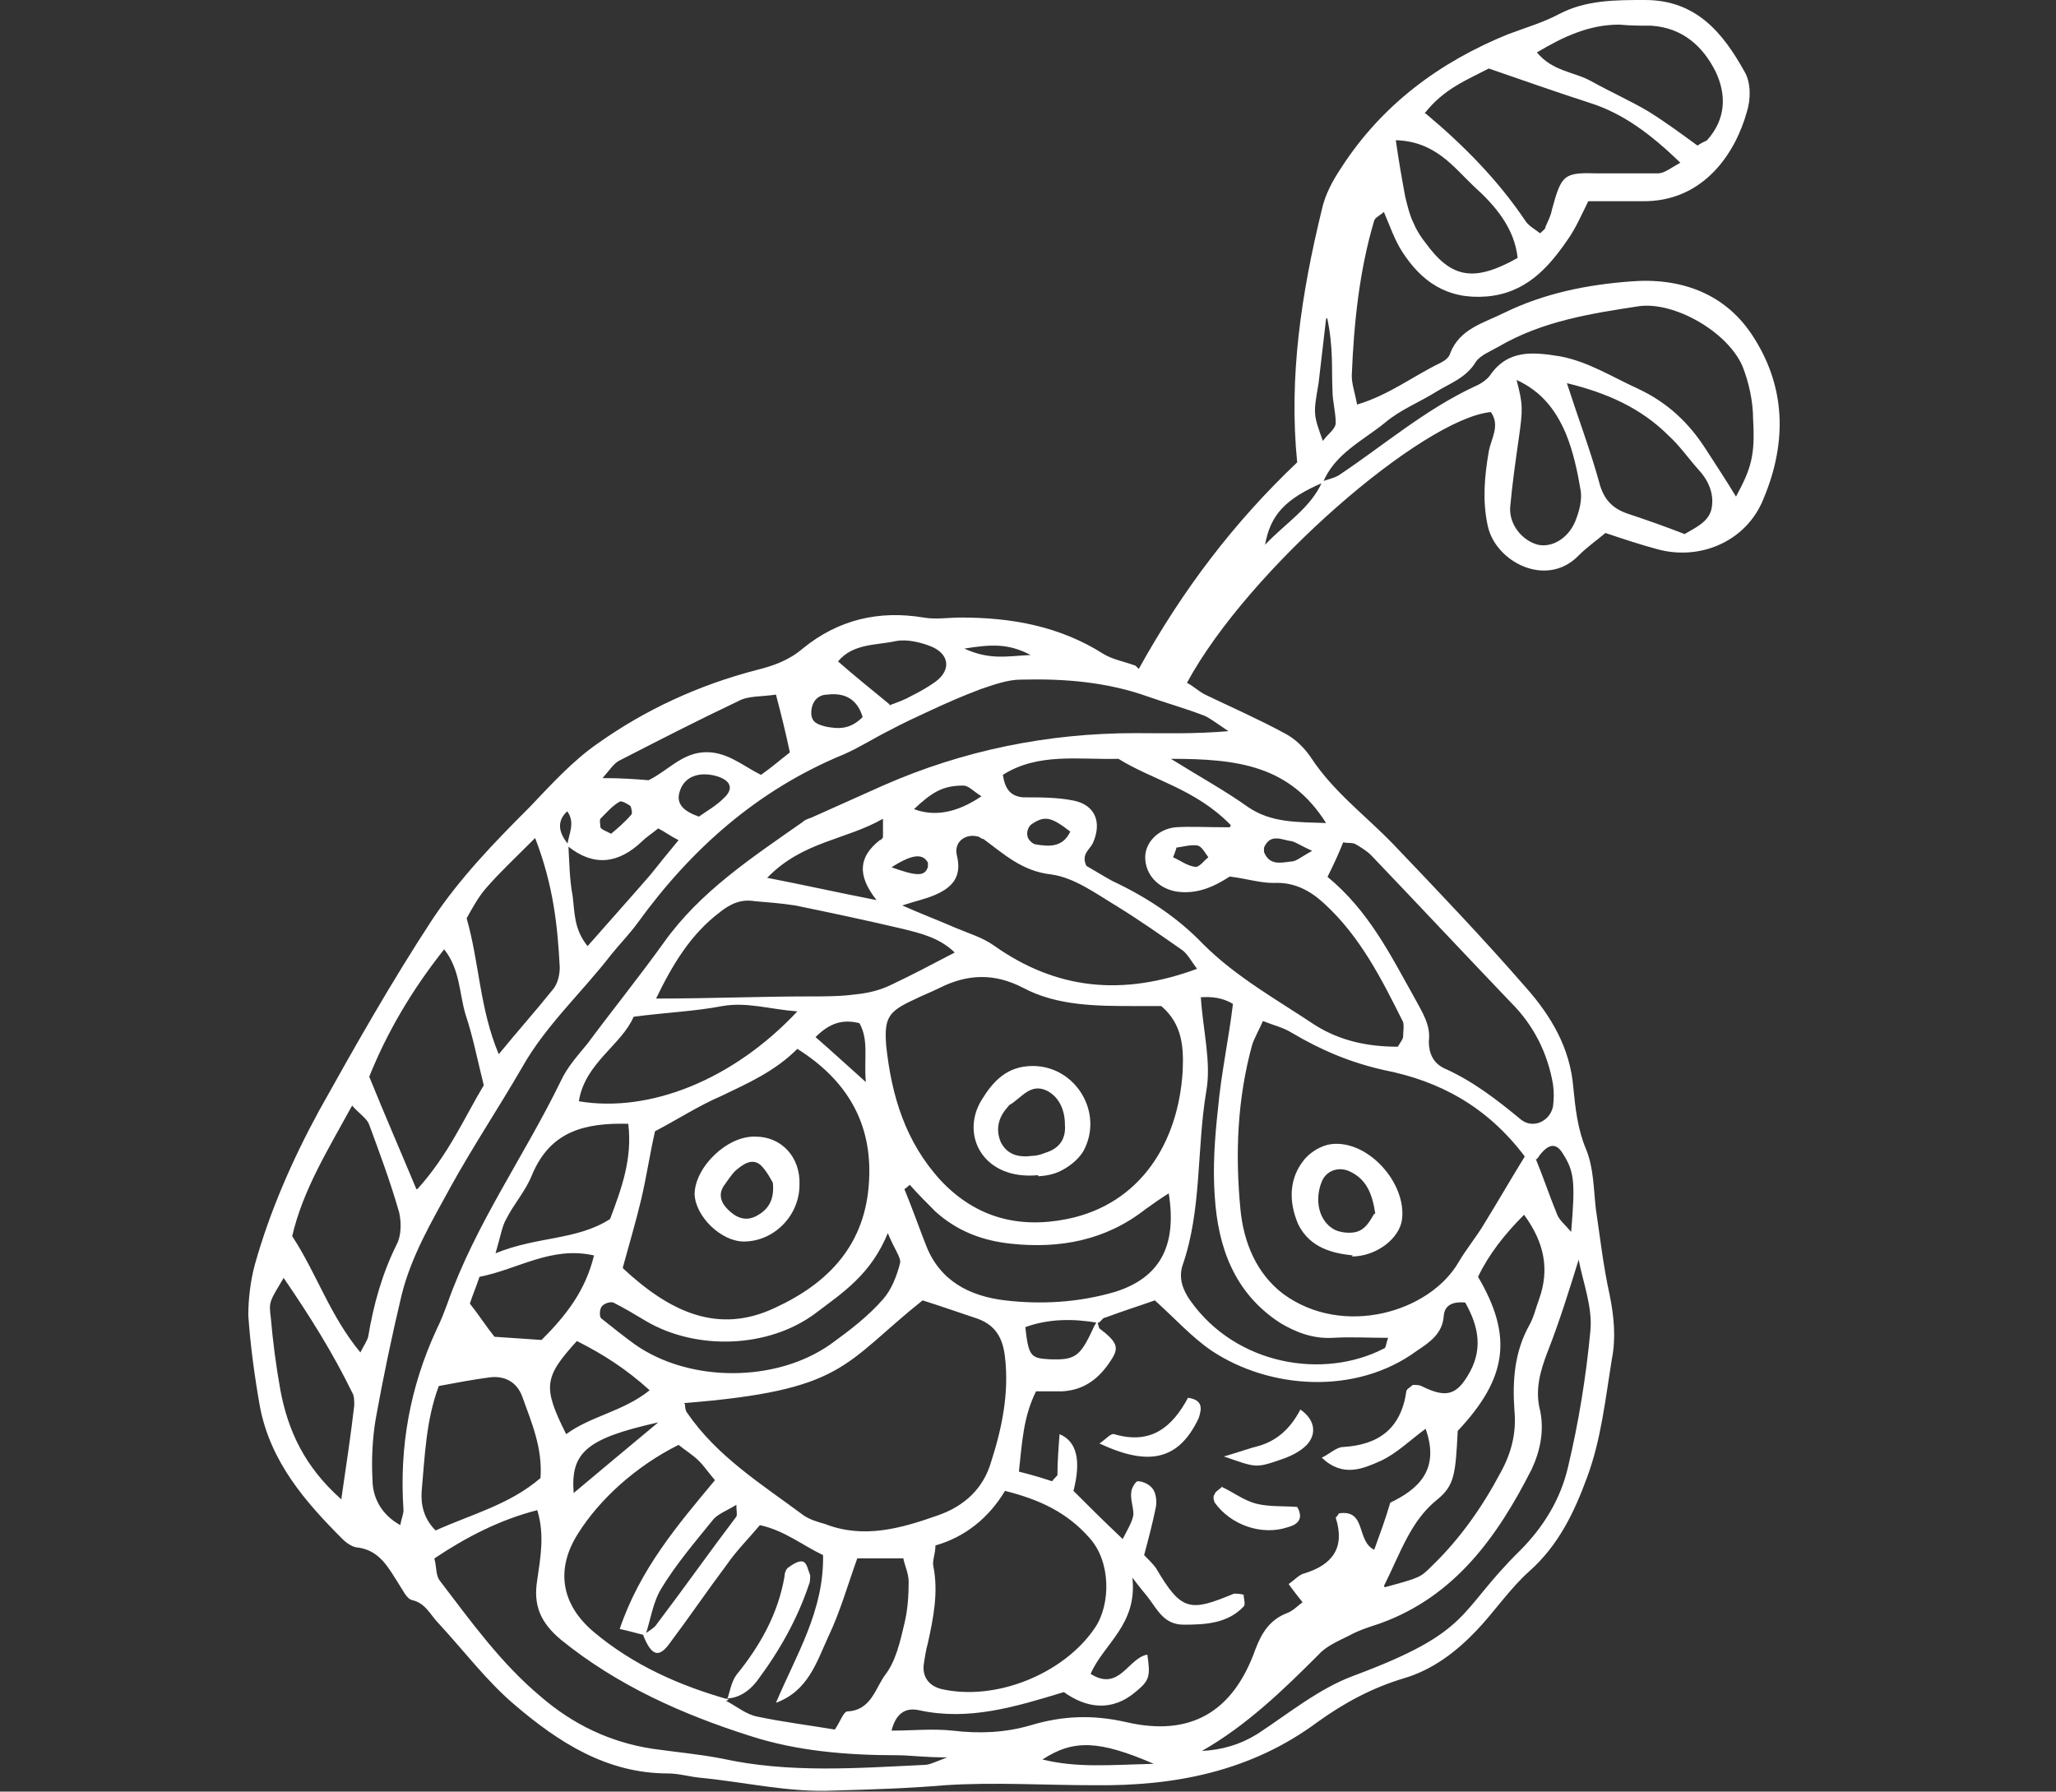 <?xml version="1.0" encoding="UTF-8"?>
<svg id="Capa_1" data-name="Capa 1" xmlns="http://www.w3.org/2000/svg" viewBox="0 0 19.21 16.74">
  <rect x="0" y="0" width="19.21" height="16.74" fill="#333333" stroke="none"/>
  <defs>
    <style>
      .cls-1 {
        fill: #fff;
      }
    </style>
  </defs>
  <path class="cls-1" d="M10.64,6.25c.41-.74,.89-1.37,1.48-1.93-.08-.8,.04-1.58,.23-2.36,.03-.14,.1-.27,.18-.39,.38-.59,.92-.99,1.56-1.25,.16-.06,.33-.11,.48-.19C14.82,0,15.09,0,15.37,0c.48,0,.73,.31,.93,.67,.06,.1,.06,.26,.02,.38-.1,.36-.39,.84-.98,.83-.16,0-.32,0-.5,0-.06,.12-.12,.26-.2,.37-.18,.26-.39,.49-.75,.52-.37,.03-.61-.14-.79-.42-.07-.11-.11-.23-.17-.37-.03,.03-.08,.05-.09,.08-.14,.47-.19,.96-.21,1.45,0,.08,.03,.16,.05,.27,.3-.09,.53-.27,.78-.39,.04-.02,.08-.05,.09-.09,.09-.23,.31-.28,.51-.38,.37-.18,.77-.26,1.17-.29,.47-.04,.9,.11,1.16,.53,.31,.49,.3,1.02,.07,1.54-.17,.37-.59,.54-.98,.43-.15-.04-.3-.09-.48-.15-.07,.06-.17,.13-.25,.21-.3,.31-.78,.06-.85-.28-.05-.23-.03-.46,.01-.69,.02-.12,.11-.24,.02-.37-.63,.06-2.26,1.46-2.84,2.53,.06,.03,.11,.08,.17,.11,.25,.12,.5,.23,.74,.36,.1,.05,.19,.14,.25,.23,.21,.32,.51,.54,.77,.81,.42,.44,.84,.88,1.24,1.34,.23,.26,.41,.56,.44,.93,.02,.2,.04,.39,.12,.58,.07,.17,.07,.37,.09,.55,.04,.27,.07,.54,.13,.81,.04,.2,.06,.4,.02,.6-.06,.37-.1,.75-.23,1.1-.12,.33-.27,.64-.54,.88-.18,.16-.32,.37-.49,.55-.19,.2-.41,.37-.68,.45-.3,.09-.56,.23-.81,.41-.62,.46-1.33,.6-2.09,.59-.46,0-.93-.03-1.39,0-.35,.03-.69,.04-1.04,.05-.42,.02-.83-.08-1.25-.12-.1-.01-.2-.04-.3-.04-.57,0-1.02-.29-1.43-.64-.26-.22-.47-.5-.71-.76-.08-.08-.12-.19-.25-.22-.05-.01-.09-.1-.13-.16-.09-.14-.17-.3-.37-.33-.05,0-.11-.04-.15-.08-.35-.35-.67-.72-.77-1.23-.05-.28-.09-.57-.11-.86,0-.15,.02-.32,.06-.47,.14-.5,.35-.98,.6-1.44,.34-.61,.68-1.21,1.06-1.79,.26-.39,.58-.72,.91-1.05,.2-.21,.4-.43,.63-.59,.45-.32,.95-.55,1.49-.69,.16-.04,.3-.09,.43-.2,.33-.27,.71-.36,1.13-.29,.11,.02,.23,0,.35,0,.47,0,.92,.08,1.33,.34,.08,.05,.19,.07,.3,.11Zm-5.34,1.65c.01-.1,.08-.21,0-.32q-.14,.13,.01,.31c.01,.16,.01,.32,.04,.48,.02,.15,.01,.31,.14,.47,.21-.24,.4-.45,.59-.67,.08-.1,.16-.2,.26-.32-.08-.04-.13-.08-.19-.11-.06,.05-.11,.08-.15,.12-.22,.21-.45,.24-.69,.05Zm7.05-3.4c.05-.02,.11-.03,.16-.06,.42-.28,.8-.61,1.27-.83,.05-.02,.11-.06,.14-.1,.17-.25,.41-.22,.66-.18,.26,.05,.48,.19,.72,.3,.28,.13,.48,.32,.64,.57,.09,.14,.19,.29,.28,.44,.14-.26,.18-.38,.16-.72,0-.17-.04-.35-.1-.5-.14-.32-.63-.6-.96-.56-.46,.07-.91,.14-1.32,.38-.07,.04-.17,.08-.21,.14-.09,.15-.24,.2-.37,.28-.16,.1-.34,.17-.48,.29-.21,.17-.47,.29-.58,.56-.35,.15-.49,.3-.54,.58,.2-.21,.42-.34,.53-.58ZM6.79,15.89h-.01c.1,.05,.19,.13,.3,.15,.24,.05,.48,.08,.72,.12,.05-.07,.08-.17,.12-.17,.22-.01,.26-.22,.35-.34,.1-.13,.14-.31,.18-.48,.03-.12,.04-.26,.04-.39,0-.08-.04-.16-.05-.22h-.43c-.09,.25-.16,.5-.27,.73-.11,.24-.19,.51-.49,.62,.19-.45,.45-.86,.44-1.38-.19-.09-.36-.23-.59-.28-.11,.13-.22,.24-.31,.37-.18,.24-.35,.49-.53,.73-.1,.14-.17,.13-.25-.07,.04-.04,.1-.06,.13-.11,.25-.33,.49-.67,.74-1,.01-.02,0-.05,0-.11-.08,.05-.16,.08-.21,.13-.17,.21-.35,.42-.49,.65-.08,.13-.1,.29-.15,.44-.08-.02-.15-.04-.24-.06,.19-.56,.54-.97,.89-1.39-.06-.07-.1-.13-.15-.18-.06-.06-.13-.1-.19-.15-.4,.2-.74,.51-.94,.83-.21,.33-.16,.66,.15,.92,.37,.31,.8,.5,1.26,.63Zm3.48-3.48c.17,.13,.19,.18,.11,.3-.11,.17-.25,.28-.46,.29-.08,0-.16,0-.24,0-.12,.24-.13,.48-.16,.75,.12,.03,.22,.06,.31,.09,.03-.04,.05-.05,.05-.06,0-.12,.01-.25,.02-.38q.24,.1,.13,.53c.14,.14,.29,.29,.46,.45,.05-.1,.09-.16,.1-.23,0-.07-.03-.14-.02-.21,0-.03,.04-.1,.06-.1,.05,0,.11,.03,.14,.07,.03,.04,.04,.11,.03,.17-.03,.15-.07,.3-.11,.45,.04,.04,.08,.08,.11,.12,.24,.41,.32,.41,.73,.24,.02,0,.05,0,.09,.01,0,.04,.02,.09,0,.11-.15,.16-.36,.17-.56,.17-.18,0-.24-.13-.33-.25-.03-.04-.06-.07-.15-.19,.05,.44-.27,.62-.39,.9,.27,.17,.35-.15,.53-.18,.03,.2,.02,.24-.1,.34-.23,.2-.47,.16-.68,.01-.46,.14-.89,.27-1.35,.17-.13-.03-.22,.03-.26,.19,.2,0,.38-.02,.57,0,.25,.03,.49,.02,.73-.05,.3-.09,.58-.1,.89-.03,.6,.14,1-.09,1.21-.68,.06-.16,.14-.28,.3-.34,.05-.02,.09-.06,.14-.1-.04-.05-.08-.1-.13-.17,.06-.04,.1-.09,.15-.1,.26-.08,.38-.24,.29-.52,0,0,.02-.02,.03-.04,.26-.04,.16,.26,.33,.34,.05-.14,.1-.27,.15-.44,.25-.12,.47-.3,.33-.69-.15,.11-.27,.23-.42,.3-.16,.07-.35,.16-.55-.03,.08-.04,.14-.1,.2-.1,.33-.02,.54-.17,.59-.52,0-.02,.04-.04,.06-.06,.03,0,.06,0,.08,.01,.22,.11,.32,.09,.43-.09,.15-.24,.11-.46-.02-.69-.11-.01-.19,.02-.2,.12-.01,.17-.13,.25-.25,.33-.57,.42-1.38,.36-1.92,0-.19-.13-.34-.3-.53-.47-.14,.05-.3,.1-.46,.16-.03,0-.04,.04-.07,.05-.23-.04-.46-.04-.68,.04,.03,.27,.05,.29,.22,.3,.24,.01,.29-.02,.41-.28,.01-.03,.03-.05,.04-.08Zm1.22-5.57c-.12-.08-.17-.12-.23-.15-.18-.07-.36-.12-.53-.18-.39-.14-.79-.17-1.19-.16-.13,0-.26,.05-.38,.09-.16,.06-.32,.13-.47,.2-.13,.06-.26,.12-.39,.19-.14,.07-.28,.16-.42,.22-.8,.33-1.42,.88-1.92,1.57-.08,.11-.17,.2-.25,.3-.27,.35-.61,.66-.83,1.05-.22,.38-.46,.74-.67,1.12-.18,.33-.37,.65-.46,1.02-.09,.38-.17,.76-.24,1.15-.03,.18-.04,.38-.03,.56,0,.17,.08,.33,.26,.43,.01-.06,.03-.1,.03-.14-.04-.59,.06-1.15,.31-1.69,.04-.08,.07-.16,.1-.24,.26-.74,.72-1.38,1.06-2.08,.06-.13,.16-.24,.25-.35,.23-.31,.48-.62,.71-.94,.34-.48,.83-.8,1.3-1.13,.02-.02,.05-.03,.08-.04,.22-.1,.45-.2,.67-.3,.75-.33,1.54-.49,2.36-.49,.27,0,.54,.01,.89-.02Zm2.76,3.97c-.36-.48-.81-.71-1.31-.81-.32-.07-.6-.19-.87-.35-.08-.05-.17-.07-.27-.11-.04,.09-.08,.16-.1,.22-.14,.51-.16,1.02-.11,1.54,.03,.31,.15,.6,.4,.79,.56,.41,1.37,.17,1.64-.3,.07-.12,.17-.24,.24-.36,.13-.21,.25-.42,.38-.63Zm-3.4-1.41c-.07,0-.15,0-.24,0-.36,0-.73,0-1.05-.17-.27-.14-.52-.13-.78,0-.08,.04-.16,.07-.24,.11-.24,.11-.28,.17-.26,.43,.05,.47,.18,.9,.51,1.26,.33,.35,.73,.45,1.18,.36,.69-.14,1.04-.72,1.08-1.38,.01-.22,0-.44-.2-.61Zm-4.45,3.72s0,.06,.02,.08c.28,.41,.7,.67,1.09,.96,.06,.04,.13,.06,.2,.08,.36,.14,.71,.04,1.05-.08,.26-.09,.43-.26,.5-.5,.1-.31,.17-.64,.13-.98-.02-.18-.09-.3-.26-.36-.18-.06-.35-.12-.51-.17-.75,.6-.72,.84-2.23,.96Zm-.58-1.27c.44,.41,.89,.62,1.42,.37,.5-.23,.85-.59,.88-1.19,.03-.54-.21-.94-.67-1.23-.21,.21-.46,.32-.71,.44-.21,.09-.41,.22-.62,.33-.05,.22-.08,.43-.13,.64-.05,.21-.11,.41-.17,.63Zm5.68-4.14c-.33-.34-.73-.42-1.05-.62-.37,.01-.75-.06-1.08,.15,.02,.13,.07,.2,.19,.21,.16,0,.32,0,.47,.03,.2,.04,.27,.2,.18,.4-.03,.06-.11,.1-.06,.21,.07,.04,.15,.09,.24,.14,.32,.15,.61,.34,.85,.59,.31,.31,.69,.52,1.05,.76,.24,.15,.5,.2,.77,.2,.03-.05,.05-.07,.05-.1,0-.04,.01-.09,0-.13-.2-.4-.4-.8-.74-1.11-.13-.12-.28-.2-.47-.19-.13,0-.25-.04-.41-.06-.14,.09-.3,.17-.5,.14-.17-.03-.29-.16-.29-.32,0-.13,.11-.26,.28-.28,.14-.01,.29,0,.51,0Zm-2.76,6.73c0,.08-.03,.14-.02,.19,.05,.25,0,.49-.05,.72-.02,.07-.03,.14-.04,.21-.01,.11,.05,.19,.16,.22,.51,.12,1.15-.14,1.44-.57,.15-.22,.15-.62-.05-.84-.21-.24-.47-.36-.79-.44-.15,.25-.37,.43-.65,.51Zm-4.68,.13c.02,.07,.01,.15,.05,.2,.29,.38,.57,.77,.94,1.08,.3,.26,.65,.43,1.05,.49,.21,.03,.43,.05,.64,.09,.63,.14,1.27,.09,1.9,.06,.04,0,.08-.02,.21-.07-.22,0-.35-.02-.47-.02-.47,0-.94-.04-1.37-.18-.63-.2-1.24-.47-1.77-.9-.19-.16-.26-.32-.22-.56,.03-.21,.07-.42,0-.65-.35,.09-.66,.25-.96,.45Zm8.34-6.38c.39,.32,.59,.73,.82,1.14,.07,.13,.15,.25,.13,.4,0,.11,.04,.2,.14,.25,.27,.12,.49,.29,.72,.48,.11,.09,.27,.02,.3-.12,.01-.07,.01-.14,0-.21-.05-.29-.18-.55-.39-.76-.44-.46-.87-.92-1.31-1.38-.04-.04-.09-.07-.14-.1-.03-.02-.08-.01-.12-.02-.04,.1-.08,.19-.15,.33Zm-1.17,8.17c.19-.01,.36-.06,.52-.16,.29-.19,.57-.42,.89-.54,1.13-.42,.97-.59,1.56-1.17,.22-.22,.38-.48,.45-.78,.1-.42,.17-.85,.21-1.28,.02-.22-.07-.45-.11-.66-.09,.29-.18,.58-.29,.86-.07,.18-.12,.36-.07,.55,.04,.19,0,.38-.08,.55-.32,.63-.72,1.19-1.42,1.44-.09,.03-.19,.06-.28,.11-.1,.05-.22,.1-.29,.18-.33,.33-.67,.66-1.09,.9Zm-.04-7.3c-.06-.08-.09-.14-.14-.18-.2-.14-.4-.28-.61-.41-.2-.12-.4-.27-.62-.3-.27-.03-.44-.19-.63-.33-.01,0-.03-.01-.04-.02-.12-.04-.24,.04-.21,.17,.05,.2-.04,.3-.2,.37-.09,.04-.19,.06-.31,.1,.18,.08,.34,.14,.5,.21,.12,.05,.25,.09,.35,.16,.59,.42,1.21,.48,1.91,.22Zm-2.28-.17c-.14-.13-.31-.17-.47-.21-.34-.08-.67-.15-1.01-.22-.13-.02-.26-.03-.38-.04-.12-.02-.22,.02-.32,.1-.28,.21-.45,.5-.6,.81,.5,0,.97-.02,1.44-.02,.14,0,.29,0,.43-.02,.11-.01,.23-.04,.33-.09,.19-.09,.38-.19,.59-.3ZM13.32,1.06c.37,.31,.68,.63,.93,1,.03,.05,.09,.08,.14,.12,.03-.03,.05-.04,.05-.06,.02-.05,.05-.1,.06-.16,.09-.33,.11-.35,.43-.34,.19,0,.37,0,.56,0,.06,0,.12-.05,.21-.1-.27-.26-.53-.46-.85-.56-.31-.1-.62-.21-.94-.32-.21,.11-.42,.19-.6,.42Zm-.38,13.77c.33-.09,.33-.09,.44-.2,.26-.25,.47-.55,.64-.87,.1-.18,.15-.37,.13-.58-.02-.28,0-.55,.14-.8,.04-.07,.06-.16,.09-.24,.1-.28,.05-.53-.14-.79-.18,.18-.33,.37-.43,.58,.33,.56,.27,.95-.19,1.44-.02,.4-.03,.51-.19,.64-.25,.2-.34,.49-.5,.81ZM3.36,12.65c.04-.08,.07-.12,.08-.16,.05-.3,.13-.59,.27-.87,.04-.08,.04-.2,.02-.29-.08-.28-.18-.55-.28-.82-.02-.06-.09-.1-.16-.18-.23,.42-.46,.79-.56,1.22,.23,.35,.35,.74,.64,1.09Zm.54-1.54c.29-.32,.44-.67,.62-.97-.06-.24-.1-.45-.17-.66-.06-.2-.05-.42-.2-.61-.31,.39-.54,.79-.7,1.19,.15,.37,.29,.69,.44,1.05Zm4.6-.04s-.03,.03-.05,.04c.07,.17,.13,.34,.2,.52,.13,.34,.41,.48,.74,.52,.34,.04,.69,.02,1.03-.08,.41-.13,.58-.42,.5-.92-.08,.05-.15,.1-.22,.15-.37,.29-.8,.37-1.26,.32-.27-.03-.5-.12-.7-.3-.08-.08-.16-.16-.24-.25Zm2.72-1.75c.02,.31,.1,.61,.05,.88-.09,.54-.04,1.1-.22,1.62-.04,.12,0,.23,.07,.33,.43,.61,1.25,.74,1.81,.45,.02,0,.02-.05,.04-.1-.18,0-.35-.01-.52,0-.18,.01-.34-.05-.49-.14-.43-.28-.58-.71-.61-1.18-.02-.27,0-.55,.03-.82,.03-.33,.1-.65,.14-.98q-.13-.08-.32-.06Zm-7.12,3.63c-.12,.32-.13,.65-.16,.98-.01,.13,.02,.26,.13,.37,.33-.15,.69-.24,.98-.49,.02-.28-.08-.51-.17-.76-.05-.14-.17-.2-.31-.18-.15,.02-.31,.05-.47,.08Zm.9-5.12c-.18,.18-.33,.32-.46,.47-.07,.08-.13,.19-.18,.28,.12,.42,.12,.84,.3,1.27,.18-.22,.35-.41,.51-.61,.04-.05,.06-.13,.06-.2-.02-.39-.06-.77-.23-1.21Zm.41,2.46c.66,.11,1.44-.2,2.04-.84-.26-.02-.47-.09-.7-.05-.26,.05-.53,.06-.83,.1-.11,.26-.45,.43-.51,.78ZM15.86,1.36c.06-.04,.08-.04,.09-.05,.18-.2,.18-.43,.08-.64-.12-.24-.31-.41-.6-.43-.1,0-.2,0-.3-.01-.28,0-.52,.11-.77,.26,.15,.18,.35,.18,.51,.27,.18,.1,.36,.18,.53,.28,.16,.1,.31,.21,.46,.32Zm-1.22,2.22c.11,.34,.22,.63,.3,.92,.04,.16,.12,.25,.27,.3,.18,.06,.35,.12,.53,.19,.1-.06,.22-.11,.25-.23,.03-.13-.02-.26-.11-.36-.1-.11-.18-.23-.29-.33-.26-.26-.58-.4-.95-.49Zm-6.34,7.93c-.16,.4-.43,.57-.68,.76-.44,.33-1.12,.35-1.59,.07-.1-.06-.2-.12-.3-.17-.03-.01-.09,.01-.11,.04-.02,.03-.02,.1,0,.11,.1,.08,.2,.16,.31,.24,.51,.36,1.32,.36,1.83,0,.18-.13,.35-.26,.49-.42,.08-.09,.13-.22,.16-.34,.01-.05-.05-.12-.12-.29Zm-3.67,.2c.39-.16,.76-.12,1.07-.32,.11-.29,.21-.57,.17-.89-.41-.01-.73,.07-.9,.48-.06,.15-.17,.27-.24,.41-.04,.07-.05,.15-.1,.32Zm-1.44,2.29c.05-.34,.09-.61,.12-.87,0-.04,0-.09-.02-.12-.18-.37-.4-.72-.64-1.07-.13,.22-.14,.22-.12,.37,.02,.23,.05,.46,.09,.68,.07,.37,.22,.71,.57,1.02ZM13.04,1.3c.03,.21,.06,.38,.09,.54,.02,.08,.04,.17,.08,.25,.03,.07,.07,.13,.11,.18,.24,.33,.45,.37,.86,.14-.03-.28-.21-.49-.41-.67-.19-.18-.36-.42-.73-.43Zm1.13,2.25c.06,.23,.06,.27,.02,.55-.03,.21-.06,.42-.08,.64-.01,.16,.11,.31,.26,.35,.14,.03,.3-.07,.36-.25,.03-.08,.05-.17,.04-.25-.03-.18-.07-.37-.14-.54-.09-.21-.22-.39-.46-.5ZM6.06,7.29c.18-.09,.3-.24,.5-.26,.22-.02,.37,.12,.55,.21,.1-.07,.18-.14,.27-.21-.04-.19-.08-.35-.13-.54-.13,.02-.26,.01-.35,.06-.38,.18-.75,.37-1.12,.56-.05,.03-.08,.08-.15,.16,.18,0,.31,.01,.43,.02Zm-1.44,5.2c.15,.01,.29,.02,.44,.03,.23-.23,.41-.46,.49-.79-.4-.09-.71,.13-1.07,.2-.03,.09-.06,.16-.09,.25,.08,.1,.15,.21,.23,.31Zm.67,.91c.23-.17,.53-.21,.78-.41-.22-.2-.44-.34-.68-.46-.31,.34-.32,.43-.1,.87Zm3.02-6.81c.08-.03,.14-.05,.21-.09,.08-.04,.15-.08,.22-.13,.15-.11,.13-.26-.04-.33-.1-.04-.23-.07-.33-.05-.18,.04-.4,.02-.54,.19,.16,.14,.31,.26,.48,.4Zm-1.15,1.61c.36,.07,.67,.14,1.03,.21-.19-.24-.16-.41,.03-.56,.01,0,.03-.02,.03-.03,0-.05,0-.09,0-.17-.35,.2-.75,.21-1.08,.55Zm3.78-1.11c.29,.18,.51,.3,.72,.45,.22,.15,.46,.14,.73,.15-.34-.54-.83-.6-1.45-.6Zm-4.79,6.2c-.67,.15-.82,.28-.79,.66,.25-.21,.49-.41,.79-.66Zm4.63,3.19c-.51-.22-.75-.23-1.04-.04,.33,.08,.63,.05,1.04,.04Zm3.57-5.65c.07,.17,.13,.35,.2,.52,.02,.05,.07,.09,.13,.16,.04-.48,.03-.57-.09-.75-.07-.1-.15-.05-.23,.07Zm-6.73-1.14c.15,.13,.29,.26,.47,.42-.02-.22,.03-.39-.06-.55-.16-.04-.28,0-.41,.13Zm-1.09-2.06c.07-.05,.16-.1,.23-.17,.1-.09,.07-.17-.07-.21-.15-.04-.28,0-.33,.12-.06,.14,.03,.21,.17,.26ZM12.39,2.98c-.03,.26-.05,.43-.07,.6-.05,.29-.05,.29,.04,.54,.05-.07,.12-.11,.12-.17,0-.1-.03-.2-.03-.3-.01-.2,.01-.4-.05-.68Zm-3.22,4.46c-.08-.05-.12-.1-.17-.1-.19,0-.29,.06-.46,.22q.29,.11,.63-.12Zm-1.11-.74c-.05-.17-.17-.23-.33-.21-.09,0-.15,.07-.15,.17,0,.09,.06,.11,.14,.13,.11,.02,.22,.03,.34-.09Zm1.94,1.07c-.18-.14-.24-.15-.36-.07-.03,.02-.05,.07-.04,.11,0,.03,.05,.08,.08,.08,.12,.02,.25,.03,.32-.12Zm-4.29,.02c.06-.05,.13-.11,.19-.18,.01-.01,0-.06-.01-.08-.03-.02-.08-.05-.1-.04-.07,.04-.12,.1-.18,.16-.01,.01,0,.06,0,.08,.01,.02,.04,.03,.1,.06Zm6.55,.16c-.11-.05-.15-.08-.19-.09-.09-.01-.2-.08-.26,.06,0,.01,0,.03,0,.04,.05,.13,.16,.1,.25,.09,.05,0,.09-.04,.2-.1Zm-3.94,.15c.25,.09,.32,.09,.35,0,0-.01,0-.03,0-.04-.05-.09-.15-.08-.35,.05Zm2.67-.17s-.02,.06-.03,.08c.07,.03,.13,.08,.21,.09,.04,0,.08-.06,.12-.09-.03-.04-.06-.1-.1-.11-.06-.01-.13,.01-.2,.02Zm-1.36-1.81c-.21-.11-.37-.1-.62-.06,.24,.11,.4,.07,.62,.06Z"/>
  <path class="cls-1" d="M10.27,13.49c.07-.05,.11-.1,.14-.09,.34,.1,.54-.06,.69-.34,.14,.02,.13,.1,.1,.19-.18,.38-.45,.46-.92,.24Z"/>
  <path class="cls-1" d="M11.41,13.89c.11,.05,.21,.13,.33,.16,.12,.03,.25,.02,.38,.03,.07,.12-.01,.17-.09,.19-.24,.08-.53-.02-.68-.23-.01-.02-.02-.06,0-.08,0-.02,.04-.04,.07-.07Z"/>
  <path class="cls-1" d="M11.43,13.61c.17-.05,.25-.08,.33-.1q.25-.07,.39-.34c.13,.09,.16,.22,.06,.33-.07,.07-.16,.11-.25,.14-.23,.08-.23,.07-.52-.03Z"/>
  <path class="cls-1" d="M12.64,11.73c-.19-.02-.4-.07-.51-.29-.09-.21-.09-.43,.06-.61,.06-.07,.16-.13,.25-.14,.34-.04,.7,.36,.66,.7-.02,.18-.24,.35-.47,.35Zm.21-.39c-.03-.2-.09-.33-.25-.4-.1-.04-.21,0-.25,.1-.07,.17-.03,.37,.12,.45,.06,.03,.17,.04,.23,.01,.07-.03,.11-.11,.14-.16Z"/>
  <path class="cls-1" d="M9.7,10.98c-.51,.05-.73-.37-.53-.7,.11-.18,.24-.32,.48-.32,.4,0,.67,.44,.47,.8-.05,.08-.14,.15-.23,.19-.09,.04-.2,.04-.19,.04Zm.25-.47c0-.16-.07-.27-.17-.32-.15-.07-.23,.06-.34,.13-.01,0-.02,.02-.03,.03-.08,.09-.11,.2-.06,.32,.05,.1,.14,.15,.29,.13,.04,0,.08-.01,.13-.03,.13-.04,.19-.13,.18-.26Z"/>
  <path class="cls-1" d="M6.79,15.89c.03-.08,.04-.17,.09-.24,.22-.27,.39-.57,.45-.92,0-.03,.01-.06,.03-.08,.04-.03,.1-.07,.14-.06,.04,.01,.05,.08,.07,.13,0,.02,0,.06-.01,.08-.11,.33-.28,.63-.49,.91-.07,.09-.17,.16-.29,.16h.01Z"/>
  <path class="cls-1" d="M7.47,11.07c0,.29-.24,.53-.52,.53-.21,0-.45-.23-.46-.44,0-.25,.3-.55,.57-.54,.24,0,.42,.19,.41,.45Zm-.25-.02s-.06-.12-.12-.17c-.08-.06-.16,0-.23,.06-.04,.04-.07,.09-.1,.13-.06,.08-.04,.16,.03,.23,.07,.07,.16,.12,.27,.06,.11-.06,.17-.15,.15-.32Z"/>
</svg>